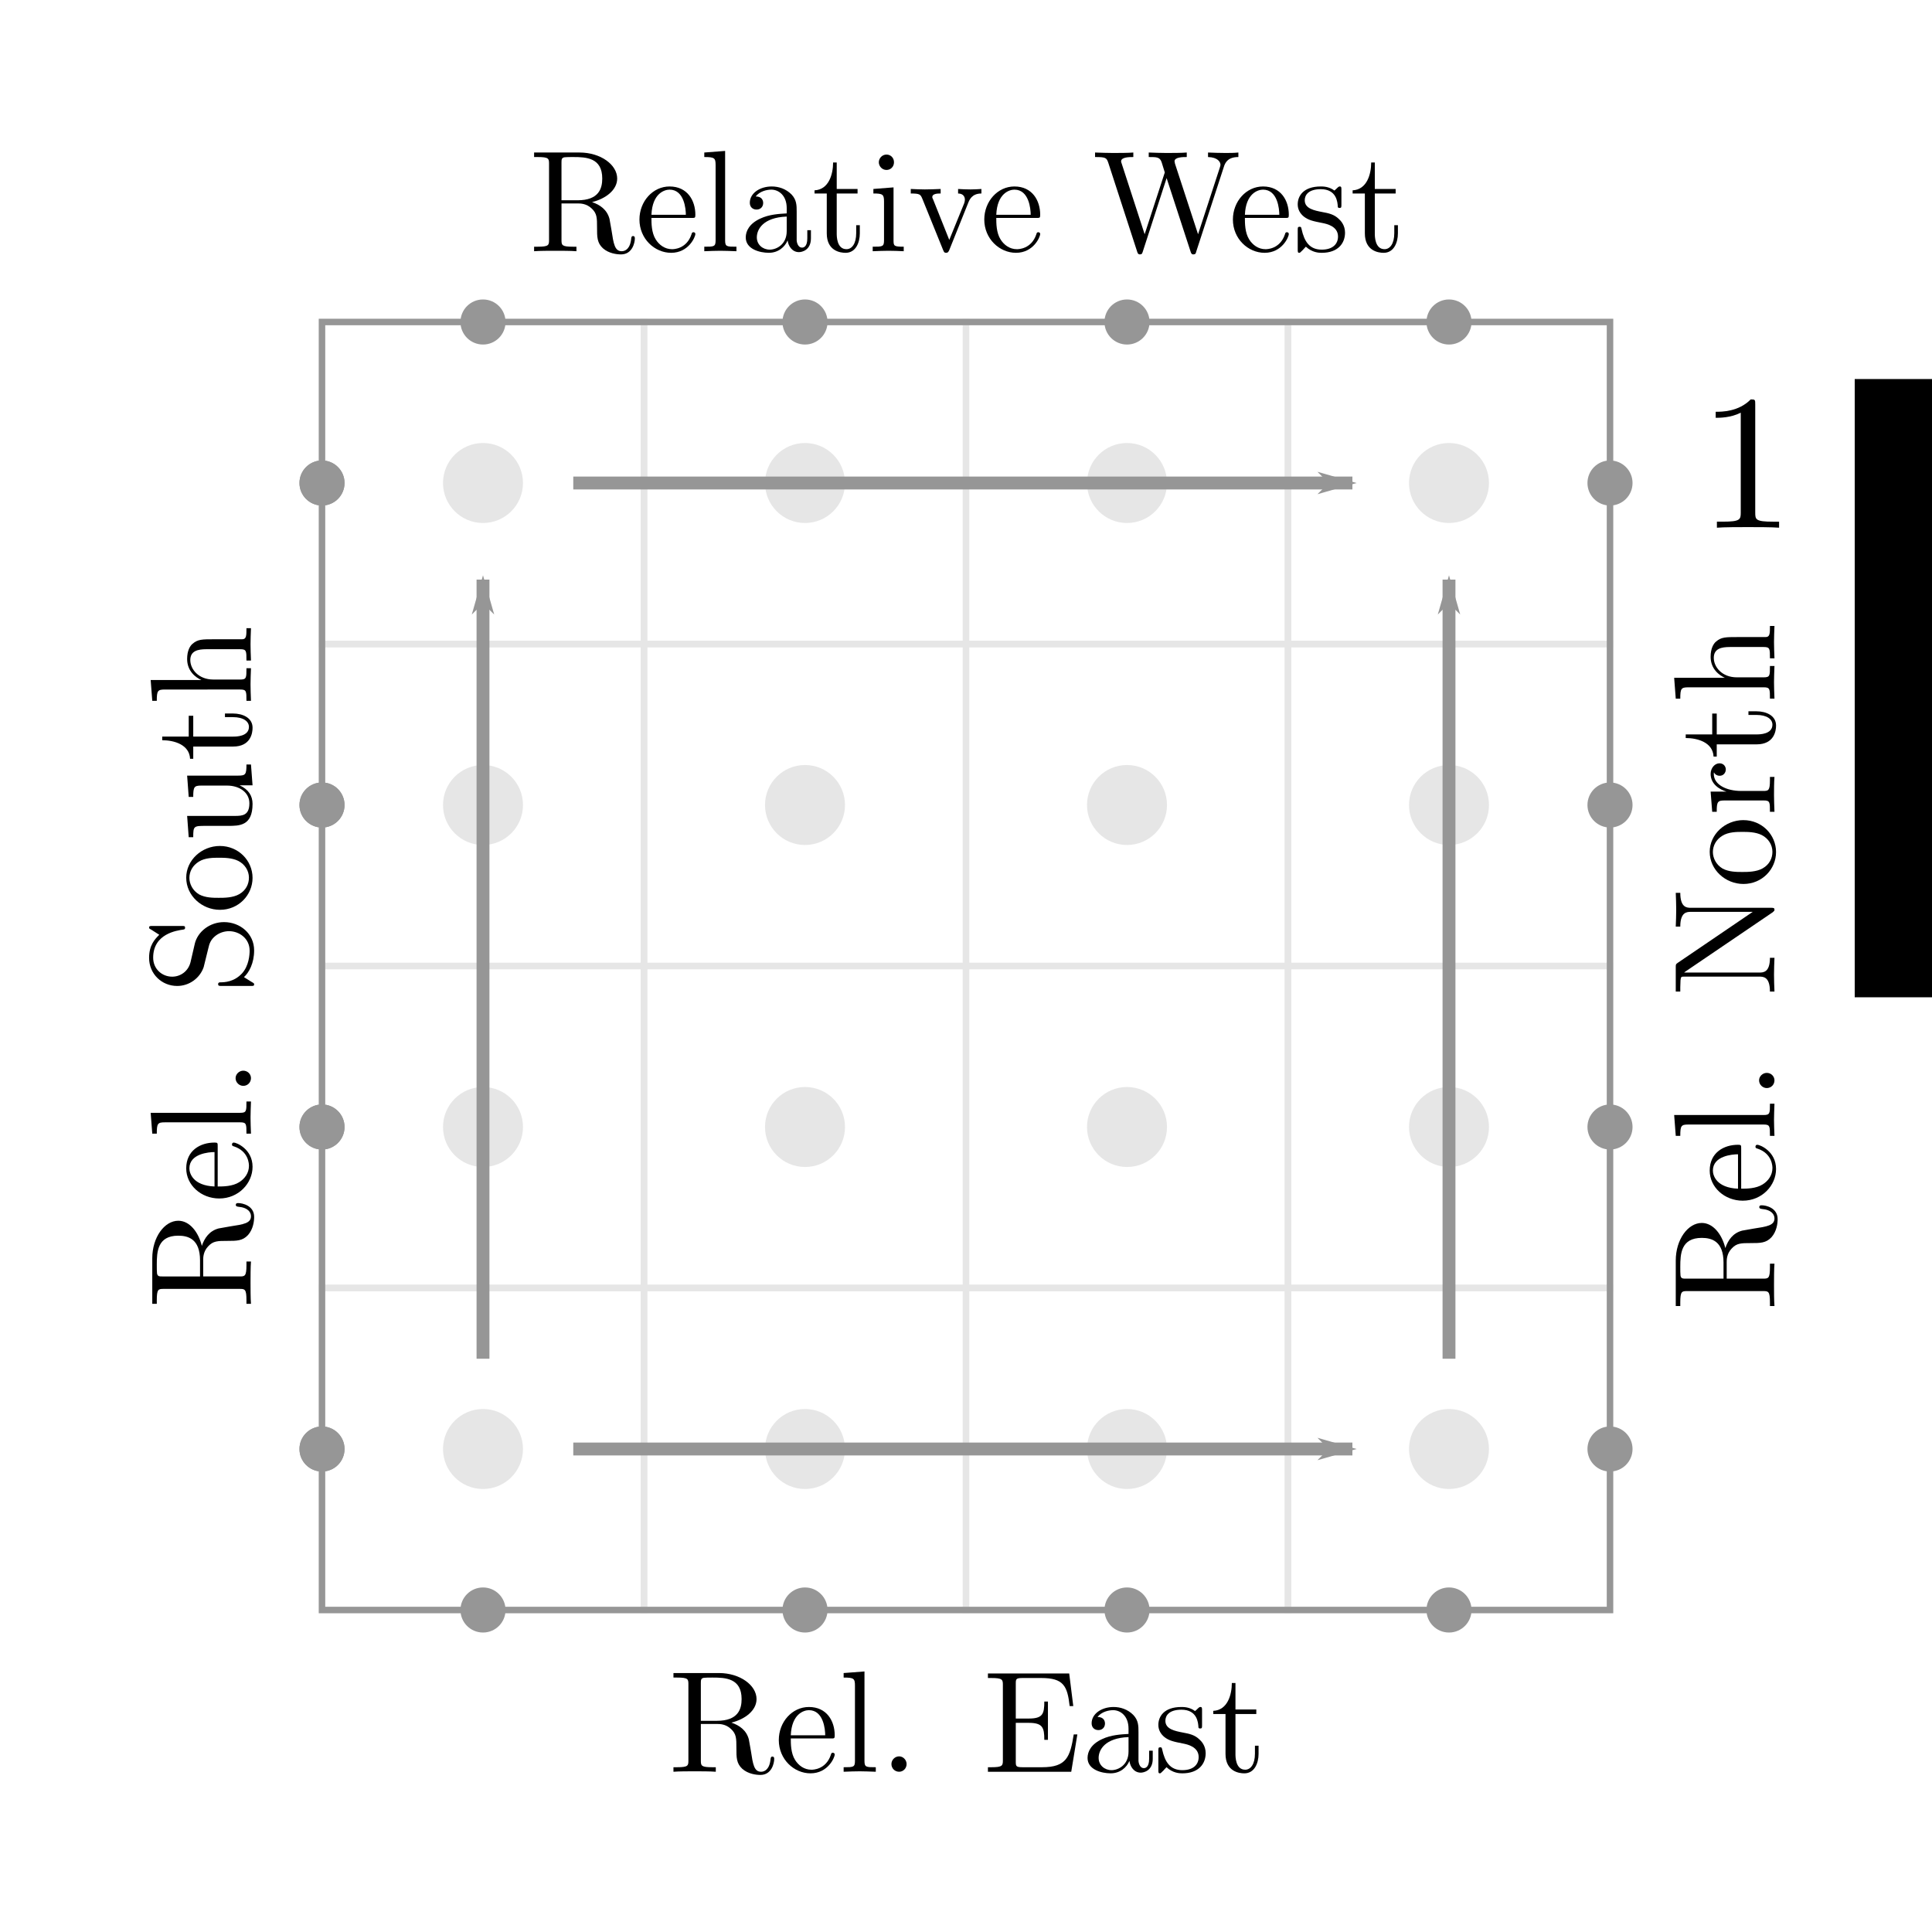 <?xml version="1.0" encoding="UTF-8" standalone="no"?>
<!-- Created with Inkscape (http://www.inkscape.org/) -->

<svg
   xmlns:ns0="http://www.iki.fi/pav/software/textext/"
   xmlns:dc="http://purl.org/dc/elements/1.1/"
   xmlns:cc="http://creativecommons.org/ns#"
   xmlns:rdf="http://www.w3.org/1999/02/22-rdf-syntax-ns#"
   xmlns:svg="http://www.w3.org/2000/svg"
   xmlns="http://www.w3.org/2000/svg"
   xmlns:xlink="http://www.w3.org/1999/xlink"
   xmlns:sodipodi="http://sodipodi.sourceforge.net/DTD/sodipodi-0.dtd"
   xmlns:inkscape="http://www.inkscape.org/namespaces/inkscape"
   sodipodi:docname="east1.svg"
   inkscape:version="0.92.2 (5c3e80d, 2017-08-06)"
   id="svg308"
   version="1.1"
   viewBox="0 0 300 300"
   height="300mm"
   width="300mm">
  <sodipodi:namedview
     inkscape:document-rotation="0"
     inkscape:window-maximized="1"
     inkscape:window-y="27"
     inkscape:window-x="0"
     inkscape:window-height="1016"
     inkscape:window-width="1920"
     showguides="false"
     showgrid="true"
     inkscape:current-layer="layer1"
     inkscape:document-units="mm"
     inkscape:cy="461.23813"
     inkscape:cx="-137.48377"
     inkscape:zoom="0.5"
     inkscape:pageshadow="2"
     inkscape:pageopacity="0.0"
     borderopacity="1.0"
     bordercolor="#666666"
     pagecolor="#ffffff"
     id="base">
    <inkscape:grid
       dotted="true"
       enabled="true"
       visible="true"
       spacingy="1"
       spacingx="1"
       units="mm"
       id="grid6352"
       type="xygrid" />
  </sodipodi:namedview>
  <defs
     id="defs302">
    <marker
       inkscape:isstock="true"
       style="overflow:visible"
       id="Arrow1Lend"
       refX="0"
       refY="0"
       orient="auto"
       inkscape:stockid="Arrow1Lend">
      <path
         transform="matrix(-0.8,0,0,-0.8,-10,0)"
         style="fill:#969696;fill-opacity:1;fill-rule:evenodd;stroke:#969696;stroke-width:1pt;stroke-opacity:1"
         d="M 0,0 5,-5 -12.5,0 5,5 Z"
         id="path4358"
         inkscape:connector-curvature="0" />
    </marker>
    <marker
       inkscape:isstock="true"
       style="overflow:visible"
       id="Arrow1Lend-3"
       refX="0"
       refY="0"
       orient="auto"
       inkscape:stockid="Arrow1Lend">
      <path
         transform="matrix(-0.8,0,0,-0.8,-10,0)"
         style="fill:#969696;fill-opacity:1;fill-rule:evenodd;stroke:#969696;stroke-width:1pt;stroke-opacity:1"
         d="M 0,0 5,-5 -12.5,0 5,5 Z"
         id="path4358-6"
         inkscape:connector-curvature="0" />
    </marker>
    <marker
       inkscape:isstock="true"
       style="overflow:visible"
       id="Arrow1Lend-5"
       refX="0"
       refY="0"
       orient="auto"
       inkscape:stockid="Arrow1Lend">
      <path
         transform="matrix(-0.8,0,0,-0.8,-10,0)"
         style="fill:#969696;fill-opacity:1;fill-rule:evenodd;stroke:#969696;stroke-width:1pt;stroke-opacity:1"
         d="M 0,0 5,-5 -12.5,0 5,5 Z"
         id="path4358-3"
         inkscape:connector-curvature="0" />
    </marker>
    <marker
       inkscape:isstock="true"
       style="overflow:visible"
       id="Arrow1Lend-5-6"
       refX="0"
       refY="0"
       orient="auto"
       inkscape:stockid="Arrow1Lend">
      <path
         transform="matrix(-0.8,0,0,-0.8,-10,0)"
         style="fill:#969696;fill-opacity:1;fill-rule:evenodd;stroke:#969696;stroke-width:1pt;stroke-opacity:1"
         d="M 0,0 5,-5 -12.5,0 5,5 Z"
         id="path4358-3-2"
         inkscape:connector-curvature="0" />
    </marker>
  </defs>
  <g
     transform="translate(0,3)"
     id="layer1"
     inkscape:groupmode="layer"
     inkscape:label="Layer 1">
    <g
       transform="matrix(3,0,0,3,-406.557,-325.354)"
       ns0:text="$1$"
       ns0:preamble=""
       id="g177">
      <defs
         id="defs170">
        <g
           id="g168">
          <symbol
             overflow="visible"
             id="textext-6f8cc4f8-0">
            <path
               inkscape:connector-curvature="0"
               style="stroke:none"
               d=""
               id="path162" />
          </symbol>
          <symbol
             overflow="visible"
             id="textext-6f8cc4f8-1">
            <path
               inkscape:connector-curvature="0"
               style="stroke:none"
               d="m 2.938,-6.375 c 0,-0.25 0,-0.266 -0.234,-0.266 C 2.078,-6 1.203,-6 0.891,-6 v 0.312 c 0.203,0 0.781,0 1.297,-0.266 v 5.172 c 0,0.359 -0.031,0.469 -0.922,0.469 h -0.312 V 0 c 0.344,-0.031 1.203,-0.031 1.609,-0.031 0.391,0 1.266,0 1.609,0.031 v -0.312 h -0.312 c -0.906,0 -0.922,-0.109 -0.922,-0.469 z m 0,0"
               id="path165" />
          </symbol>
        </g>
      </defs>
      <g
         id="textext-6f8cc4f8-2">
        <g
           style="fill:#000000;fill-opacity:1"
           id="g174">
          <use
             height="100%"
             width="100%"
             xlink:href="#textext-6f8cc4f8-1"
             x="223.432"
             y="134.765"
             id="use172" />
        </g>
      </g>
    </g>
    <g
       id="g7963">
      <g
         transform="translate(-200)"
         id="g7042-2">
        <circle
           r="3"
           cy="222"
           cx="250"
           id="path6205-7-9"
           style="fill:#ffffff;fill-opacity:1;stroke:#969696;stroke-width:1;stroke-linejoin:miter;stroke-miterlimit:4;stroke-dasharray:none;stroke-dashoffset:0;stroke-opacity:1" />
        <circle
           r="3"
           cy="172"
           cx="250"
           id="path6205-6-5-9"
           style="fill:#ffffff;fill-opacity:1;stroke:#969696;stroke-width:1;stroke-linejoin:miter;stroke-miterlimit:4;stroke-dasharray:none;stroke-dashoffset:0;stroke-opacity:1" />
        <circle
           r="3"
           cy="122"
           cx="250"
           id="path6205-6-3-9-08"
           style="fill:#ffffff;fill-opacity:1;stroke:#969696;stroke-width:1;stroke-linejoin:miter;stroke-miterlimit:4;stroke-dasharray:none;stroke-dashoffset:0;stroke-opacity:1" />
        <circle
           r="3"
           cy="72"
           cx="250"
           id="path6205-6-3-1-6-1"
           style="fill:#ffffff;fill-opacity:1;stroke:#969696;stroke-width:1;stroke-linejoin:miter;stroke-miterlimit:4;stroke-dasharray:none;stroke-dashoffset:0;stroke-opacity:1" />
        <g
           transform="translate(199.5,0.5)"
           id="g6151-9-3">
          <g
             id="g5834-7-1">
            <rect
               y="46.5"
               x="200.5"
               height="50"
               width="50"
               id="rect12698-5-3-7-5-5-53-1"
               style="fill:none;fill-opacity:1;stroke:#e6e6e6;stroke-width:1;stroke-linejoin:miter;stroke-miterlimit:4;stroke-dasharray:none;stroke-dashoffset:2;stroke-opacity:1" />
            <circle
               r="6.21"
               cy="71.5"
               cx="225.5"
               id="path12700-7-3-6-6-9-8-0"
               style="fill:#e6e6e6;fill-opacity:1;stroke:#000000;stroke-width:0.16;stroke-miterlimit:4;stroke-dasharray:none;stroke-dashoffset:0;stroke-opacity:0" />
          </g>
          <g
             transform="translate(-50)"
             id="g5834-1-8-3">
            <rect
               y="46.5"
               x="200.5"
               height="50"
               width="50"
               id="rect12698-5-3-7-5-5-0-3-4"
               style="fill:none;fill-opacity:1;stroke:#e6e6e6;stroke-width:1;stroke-linejoin:miter;stroke-miterlimit:4;stroke-dasharray:none;stroke-dashoffset:2;stroke-opacity:1" />
            <circle
               r="6.21"
               cy="71.5"
               cx="225.5"
               id="path12700-7-3-6-6-9-6-1-0"
               style="fill:#e6e6e6;fill-opacity:1;stroke:#000000;stroke-width:0.16;stroke-miterlimit:4;stroke-dasharray:none;stroke-dashoffset:0;stroke-opacity:0" />
          </g>
          <g
             transform="translate(0,50)"
             id="g5834-1-1-8-3">
            <rect
               y="46.5"
               x="200.5"
               height="50"
               width="50"
               id="rect12698-5-3-7-5-5-0-5-96-9"
               style="fill:none;fill-opacity:1;stroke:#e6e6e6;stroke-width:1;stroke-linejoin:miter;stroke-miterlimit:4;stroke-dasharray:none;stroke-dashoffset:2;stroke-opacity:1" />
            <circle
               r="6.21"
               cy="71.5"
               cx="225.5"
               id="path12700-7-3-6-6-9-6-9-4-1"
               style="fill:#e6e6e6;fill-opacity:1;stroke:#000000;stroke-width:0.16;stroke-miterlimit:4;stroke-dasharray:none;stroke-dashoffset:0;stroke-opacity:0" />
          </g>
          <g
             transform="translate(-50,50)"
             id="g5834-1-1-4-3-9">
            <rect
               y="46.5"
               x="200.5"
               height="50"
               width="50"
               id="rect12698-5-3-7-5-5-0-5-9-3-6"
               style="fill:none;fill-opacity:1;stroke:#e6e6e6;stroke-width:1;stroke-linejoin:miter;stroke-miterlimit:4;stroke-dasharray:none;stroke-dashoffset:2;stroke-opacity:1" />
            <circle
               r="6.21"
               cy="71.5"
               cx="225.5"
               id="path12700-7-3-6-6-9-6-9-0-3-9"
               style="fill:#e6e6e6;fill-opacity:1;stroke:#000000;stroke-width:0.16;stroke-miterlimit:4;stroke-dasharray:none;stroke-dashoffset:0;stroke-opacity:0" />
          </g>
          <g
             id="g5834-6-8-3"
             transform="translate(-50,100)">
            <rect
               y="46.5"
               x="200.5"
               height="50"
               width="50"
               id="rect12698-5-3-7-5-5-5-6-3"
               style="fill:none;fill-opacity:1;stroke:#e6e6e6;stroke-width:1;stroke-linejoin:miter;stroke-miterlimit:4;stroke-dasharray:none;stroke-dashoffset:2;stroke-opacity:1" />
            <circle
               r="6.21"
               cy="71.5"
               cx="225.5"
               id="path12700-7-3-6-6-9-63-0-8"
               style="fill:#e6e6e6;fill-opacity:1;stroke:#000000;stroke-width:0.16;stroke-miterlimit:4;stroke-dasharray:none;stroke-dashoffset:0;stroke-opacity:0" />
          </g>
          <g
             id="g5834-6-9-4-0"
             transform="translate(0,100)">
            <rect
               y="46.5"
               x="200.5"
               height="50"
               width="50"
               id="rect12698-5-3-7-5-5-5-4-8-5"
               style="fill:none;fill-opacity:1;stroke:#e6e6e6;stroke-width:1;stroke-linejoin:miter;stroke-miterlimit:4;stroke-dasharray:none;stroke-dashoffset:2;stroke-opacity:1" />
            <circle
               r="6.21"
               cy="71.5"
               cx="225.5"
               id="path12700-7-3-6-6-9-63-8-8-6"
               style="fill:#e6e6e6;fill-opacity:1;stroke:#000000;stroke-width:0.16;stroke-miterlimit:4;stroke-dasharray:none;stroke-dashoffset:0;stroke-opacity:0" />
          </g>
          <g
             id="g5834-6-1-8-6"
             transform="translate(-50,150)">
            <rect
               y="46.5"
               x="200.5"
               height="50"
               width="50"
               id="rect12698-5-3-7-5-5-5-2-9-4"
               style="fill:none;fill-opacity:1;stroke:#e6e6e6;stroke-width:1;stroke-linejoin:miter;stroke-miterlimit:4;stroke-dasharray:none;stroke-dashoffset:2;stroke-opacity:1" />
            <circle
               r="6.21"
               cy="71.5"
               cx="225.5"
               id="path12700-7-3-6-6-9-63-9-7-0"
               style="fill:#e6e6e6;fill-opacity:1;stroke:#000000;stroke-width:0.16;stroke-miterlimit:4;stroke-dasharray:none;stroke-dashoffset:0;stroke-opacity:0" />
          </g>
          <g
             id="g5834-6-9-3-7-0"
             transform="translate(0,150)">
            <rect
               y="46.5"
               x="200.5"
               height="50"
               width="50"
               id="rect12698-5-3-7-5-5-5-4-9-6-4"
               style="fill:none;fill-opacity:1;stroke:#e6e6e6;stroke-width:1;stroke-linejoin:miter;stroke-miterlimit:4;stroke-dasharray:none;stroke-dashoffset:2;stroke-opacity:1" />
            <circle
               r="6.21"
               cy="71.5"
               cx="225.5"
               id="path12700-7-3-6-6-9-63-8-0-4-6"
               style="fill:#e6e6e6;fill-opacity:1;stroke:#000000;stroke-width:0.16;stroke-miterlimit:4;stroke-dasharray:none;stroke-dashoffset:0;stroke-opacity:0" />
          </g>
          <g
             transform="translate(-100)"
             id="g5834-8-3-2">
            <rect
               y="46.5"
               x="200.5"
               height="50"
               width="50"
               id="rect12698-5-3-7-5-5-8-0-6"
               style="fill:none;fill-opacity:1;stroke:#e6e6e6;stroke-width:1;stroke-linejoin:miter;stroke-miterlimit:4;stroke-dasharray:none;stroke-dashoffset:2;stroke-opacity:1" />
            <circle
               r="6.21"
               cy="71.5"
               cx="225.5"
               id="path12700-7-3-6-6-9-5-3-7"
               style="fill:#e6e6e6;fill-opacity:1;stroke:#000000;stroke-width:0.16;stroke-miterlimit:4;stroke-dasharray:none;stroke-dashoffset:0;stroke-opacity:0" />
          </g>
          <g
             transform="translate(-150)"
             id="g5834-1-0-0-5">
            <rect
               y="46.5"
               x="200.5"
               height="50"
               width="50"
               id="rect12698-5-3-7-5-5-0-9-9-6"
               style="fill:none;fill-opacity:1;stroke:#e6e6e6;stroke-width:1;stroke-linejoin:miter;stroke-miterlimit:4;stroke-dasharray:none;stroke-dashoffset:2;stroke-opacity:1" />
            <circle
               r="6.21"
               cy="71.5"
               cx="225.5"
               id="path12700-7-3-6-6-9-6-6-2-9"
               style="fill:#e6e6e6;fill-opacity:1;stroke:#000000;stroke-width:0.16;stroke-miterlimit:4;stroke-dasharray:none;stroke-dashoffset:0;stroke-opacity:0" />
          </g>
          <g
             transform="translate(-100,50)"
             id="g5834-1-1-3-5-8">
            <rect
               y="46.5"
               x="200.5"
               height="50"
               width="50"
               id="rect12698-5-3-7-5-5-0-5-8-4-7"
               style="fill:none;fill-opacity:1;stroke:#e6e6e6;stroke-width:1;stroke-linejoin:miter;stroke-miterlimit:4;stroke-dasharray:none;stroke-dashoffset:2;stroke-opacity:1" />
            <circle
               r="6.21"
               cy="71.5"
               cx="225.5"
               id="path12700-7-3-6-6-9-6-9-5-0-2"
               style="fill:#e6e6e6;fill-opacity:1;stroke:#000000;stroke-width:0.16;stroke-miterlimit:4;stroke-dasharray:none;stroke-dashoffset:0;stroke-opacity:0" />
          </g>
          <g
             transform="translate(-150,50)"
             id="g5834-1-1-4-6-5-8">
            <rect
               y="46.5"
               x="200.5"
               height="50"
               width="50"
               id="rect12698-5-3-7-5-5-0-5-9-1-9-2"
               style="fill:none;fill-opacity:1;stroke:#e6e6e6;stroke-width:1;stroke-linejoin:miter;stroke-miterlimit:4;stroke-dasharray:none;stroke-dashoffset:2;stroke-opacity:1" />
            <circle
               r="6.21"
               cy="71.5"
               cx="225.5"
               id="path12700-7-3-6-6-9-6-9-0-1-4-9"
               style="fill:#e6e6e6;fill-opacity:1;stroke:#000000;stroke-width:0.16;stroke-miterlimit:4;stroke-dasharray:none;stroke-dashoffset:0;stroke-opacity:0" />
          </g>
          <g
             id="g5834-6-5-6-9"
             transform="translate(-150,100)">
            <rect
               y="46.5"
               x="200.5"
               height="50"
               width="50"
               id="rect12698-5-3-7-5-5-5-9-9-6"
               style="fill:none;fill-opacity:1;stroke:#e6e6e6;stroke-width:1;stroke-linejoin:miter;stroke-miterlimit:4;stroke-dasharray:none;stroke-dashoffset:2;stroke-opacity:1" />
            <circle
               r="6.21"
               cy="71.5"
               cx="225.5"
               id="path12700-7-3-6-6-9-63-84-2-0"
               style="fill:#e6e6e6;fill-opacity:1;stroke:#000000;stroke-width:0.16;stroke-miterlimit:4;stroke-dasharray:none;stroke-dashoffset:0;stroke-opacity:0" />
          </g>
          <g
             id="g5834-6-9-8-2-2"
             transform="translate(-100,100)">
            <rect
               y="46.5"
               x="200.5"
               height="50"
               width="50"
               id="rect12698-5-3-7-5-5-5-4-1-4-7"
               style="fill:none;fill-opacity:1;stroke:#e6e6e6;stroke-width:1;stroke-linejoin:miter;stroke-miterlimit:4;stroke-dasharray:none;stroke-dashoffset:2;stroke-opacity:1" />
            <circle
               r="6.21"
               cy="71.5"
               cx="225.5"
               id="path12700-7-3-6-6-9-63-8-03-7-6"
               style="fill:#e6e6e6;fill-opacity:1;stroke:#000000;stroke-width:0.16;stroke-miterlimit:4;stroke-dasharray:none;stroke-dashoffset:0;stroke-opacity:0" />
          </g>
          <g
             id="g5834-6-1-0-7-1"
             transform="translate(-150,150)">
            <rect
               y="46.5"
               x="200.5"
               height="50"
               width="50"
               id="rect12698-5-3-7-5-5-5-2-4-5-3"
               style="fill:none;fill-opacity:1;stroke:#e6e6e6;stroke-width:1;stroke-linejoin:miter;stroke-miterlimit:4;stroke-dasharray:none;stroke-dashoffset:2;stroke-opacity:1" />
            <circle
               r="6.21"
               cy="71.5"
               cx="225.5"
               id="path12700-7-3-6-6-9-63-9-4-4-2"
               style="fill:#e6e6e6;fill-opacity:1;stroke:#000000;stroke-width:0.16;stroke-miterlimit:4;stroke-dasharray:none;stroke-dashoffset:0;stroke-opacity:0" />
          </g>
          <g
             id="g5834-6-9-3-4-8-1"
             transform="translate(-100,150)">
            <rect
               y="46.5"
               x="200.5"
               height="50"
               width="50"
               id="rect12698-5-3-7-5-5-5-4-9-4-1-5"
               style="fill:none;fill-opacity:1;stroke:#e6e6e6;stroke-width:1;stroke-linejoin:miter;stroke-miterlimit:4;stroke-dasharray:none;stroke-dashoffset:2;stroke-opacity:1" />
            <circle
               r="6.21"
               cy="71.5"
               cx="225.5"
               id="path12700-7-3-6-6-9-63-8-0-7-2-9"
               style="fill:#e6e6e6;fill-opacity:1;stroke:#000000;stroke-width:0.16;stroke-miterlimit:4;stroke-dasharray:none;stroke-dashoffset:0;stroke-opacity:0" />
          </g>
        </g>
        <rect
           style="fill:none;stroke:#969696;stroke-width:1;stroke-miterlimit:4;stroke-dasharray:none;stroke-opacity:1"
           y="47"
           x="250"
           height="200"
           width="200"
           id="rect828-8-9" />
        <circle
           r="3"
           cy="222"
           cx="250"
           id="path6205-9-1"
           style="fill:#969696;fill-opacity:1;stroke:#969696;stroke-width:1;stroke-linejoin:miter;stroke-miterlimit:4;stroke-dasharray:none;stroke-dashoffset:0;stroke-opacity:1" />
        <circle
           r="3"
           cy="172"
           cx="250"
           id="path6205-6-36-4"
           style="fill:#969696;fill-opacity:1;stroke:#969696;stroke-width:1;stroke-linejoin:miter;stroke-miterlimit:4;stroke-dasharray:none;stroke-dashoffset:0;stroke-opacity:1" />
        <circle
           r="3"
           cy="122"
           cx="250"
           id="path6205-6-3-8-9"
           style="fill:#969696;fill-opacity:1;stroke:#969696;stroke-width:1;stroke-linejoin:miter;stroke-miterlimit:4;stroke-dasharray:none;stroke-dashoffset:0;stroke-opacity:1" />
        <circle
           r="3"
           cy="72"
           cx="250"
           id="path6205-6-3-1-0-1"
           style="fill:#969696;fill-opacity:1;stroke:#969696;stroke-width:1;stroke-linejoin:miter;stroke-miterlimit:4;stroke-dasharray:none;stroke-dashoffset:0;stroke-opacity:1" />
        <circle
           r="3"
           cy="222"
           cx="450"
           id="path6205-7-2-0"
           style="fill:#969696;fill-opacity:1;stroke:#969696;stroke-width:1;stroke-linejoin:miter;stroke-miterlimit:4;stroke-dasharray:none;stroke-dashoffset:0;stroke-opacity:1" />
        <circle
           r="3"
           cy="172"
           cx="450"
           id="path6205-6-5-1-7"
           style="fill:#969696;fill-opacity:1;stroke:#969696;stroke-width:1;stroke-linejoin:miter;stroke-miterlimit:4;stroke-dasharray:none;stroke-dashoffset:0;stroke-opacity:1" />
        <circle
           r="3"
           cy="122"
           cx="450"
           id="path6205-6-3-9-0-5"
           style="fill:#969696;fill-opacity:1;stroke:#969696;stroke-width:1;stroke-linejoin:miter;stroke-miterlimit:4;stroke-dasharray:none;stroke-dashoffset:0;stroke-opacity:1" />
        <circle
           r="3"
           cy="72"
           cx="450"
           id="path6205-6-3-1-6-5-8"
           style="fill:#969696;fill-opacity:1;stroke:#969696;stroke-width:1;stroke-linejoin:miter;stroke-miterlimit:4;stroke-dasharray:none;stroke-dashoffset:0;stroke-opacity:1" />
        <circle
           r="3"
           cy="247"
           cx="275"
           id="path6205-2-11-7"
           style="fill:#969696;fill-opacity:1;stroke:#969696;stroke-width:1;stroke-linejoin:miter;stroke-miterlimit:4;stroke-dasharray:none;stroke-dashoffset:0;stroke-opacity:1" />
        <circle
           r="3"
           cy="247"
           cx="325"
           id="path6205-2-1-0-0"
           style="fill:#969696;fill-opacity:1;stroke:#969696;stroke-width:1;stroke-linejoin:miter;stroke-miterlimit:4;stroke-dasharray:none;stroke-dashoffset:0;stroke-opacity:1" />
        <circle
           r="3"
           cy="247"
           cx="375"
           id="path6205-2-1-7-85-4"
           style="fill:#969696;fill-opacity:1;stroke:#969696;stroke-width:1;stroke-linejoin:miter;stroke-miterlimit:4;stroke-dasharray:none;stroke-dashoffset:0;stroke-opacity:1" />
        <circle
           r="3"
           cy="247"
           cx="425"
           id="path6205-2-1-7-8-0-8"
           style="fill:#969696;fill-opacity:1;stroke:#969696;stroke-width:1;stroke-linejoin:miter;stroke-miterlimit:4;stroke-dasharray:none;stroke-dashoffset:0;stroke-opacity:1" />
        <circle
           r="3"
           cy="47"
           cx="275"
           id="path6205-2-5-6-0"
           style="fill:#969696;fill-opacity:1;stroke:#969696;stroke-width:1;stroke-linejoin:miter;stroke-miterlimit:4;stroke-dasharray:none;stroke-dashoffset:0;stroke-opacity:1" />
        <circle
           r="3"
           cy="47"
           cx="325"
           id="path6205-2-1-74-4-4"
           style="fill:#969696;fill-opacity:1;stroke:#969696;stroke-width:1;stroke-linejoin:miter;stroke-miterlimit:4;stroke-dasharray:none;stroke-dashoffset:0;stroke-opacity:1" />
        <circle
           r="3"
           cy="47"
           cx="375"
           id="path6205-2-1-7-1-6-2"
           style="fill:#969696;fill-opacity:1;stroke:#969696;stroke-width:1;stroke-linejoin:miter;stroke-miterlimit:4;stroke-dasharray:none;stroke-dashoffset:0;stroke-opacity:1" />
        <circle
           r="3"
           cy="47"
           cx="425"
           id="path6205-2-1-7-8-8-2-9"
           style="fill:#969696;fill-opacity:1;stroke:#969696;stroke-width:1;stroke-linejoin:miter;stroke-miterlimit:4;stroke-dasharray:none;stroke-dashoffset:0;stroke-opacity:1" />
      </g>
      <path
         style="fill:#969696;fill-opacity:1;stroke:#969696;stroke-width:2;stroke-linecap:butt;stroke-linejoin:miter;stroke-miterlimit:4;stroke-dasharray:none;stroke-opacity:1;marker-end:url(#Arrow1Lend)"
         d="M 75,207.982 V 87"
         id="path91"
         inkscape:connector-curvature="0" />
      <path
         style="fill:#969696;fill-opacity:1;stroke:#969696;stroke-width:2;stroke-linecap:butt;stroke-linejoin:miter;stroke-miterlimit:4;stroke-dasharray:none;stroke-opacity:1;marker-end:url(#Arrow1Lend-3)"
         d="M 225,207.982 V 87"
         id="path91-7"
         inkscape:connector-curvature="0" />
      <path
         style="fill:#969696;fill-opacity:1;stroke:#969696;stroke-width:2;stroke-linecap:butt;stroke-linejoin:miter;stroke-miterlimit:4;stroke-dasharray:none;stroke-opacity:1;marker-end:url(#Arrow1Lend-5)"
         d="M 89.018,72 H 210"
         id="path91-5"
         inkscape:connector-curvature="0" />
      <path
         style="fill:#969696;fill-opacity:1;stroke:#969696;stroke-width:2;stroke-linecap:butt;stroke-linejoin:miter;stroke-miterlimit:4;stroke-dasharray:none;stroke-opacity:1;marker-end:url(#Arrow1Lend-5-6)"
         d="M 89.018,222 H 210"
         id="path91-5-9"
         inkscape:connector-curvature="0" />
    </g>
    <flowRoot
       style="fill:black;fill-opacity:1;stroke:none;font-family:sans-serif;font-style:normal;font-weight:normal;font-size:40px;line-height:1.25;letter-spacing:0px;word-spacing:0px"
       id="flowRoot124"
       xml:space="preserve"><flowRegion
         id="flowRegion126"><rect
           y="55.858"
           x="288"
           height="96"
           width="342"
           id="rect128" /></flowRegion><flowPara
         id="flowPara130" /></flowRoot>    <g
       id="g301"
       ns0:preamble=""
       ns0:text="Relative West"
       transform="matrix(2.25,0,0,2.25,-420.561,-267.211)">
      <defs
         id="defs266">
        <g
           id="g264">
          <symbol
             id="textext-2fe03bd6-0"
             overflow="visible"
             style="overflow:visible">
            <path
               id="path234"
               d=""
               style="stroke:none"
               inkscape:connector-curvature="0" />
          </symbol>
          <symbol
             id="textext-2fe03bd6-1"
             overflow="visible"
             style="overflow:visible">
            <path
               id="path237"
               d="M 2.234,-3.516 V -6.094 c 0,-0.234 0,-0.359 0.219,-0.391 C 2.547,-6.5 2.844,-6.5 3.047,-6.5 c 0.891,0 2,0.047 2,1.484 0,0.688 -0.234,1.5 -1.703,1.5 z m 2.109,0.125 C 5.297,-3.625 6.078,-4.234 6.078,-5.016 6.078,-5.969 4.938,-6.812 3.484,-6.812 H 0.344 V -6.5 h 0.25 c 0.766,0 0.781,0.109 0.781,0.469 v 5.25 c 0,0.359 -0.016,0.469 -0.781,0.469 h -0.25 V 0 c 0.359,-0.031 1.078,-0.031 1.453,-0.031 0.391,0 1.109,0 1.469,0.031 v -0.312 h -0.25 c -0.766,0 -0.781,-0.109 -0.781,-0.469 V -3.297 H 3.375 c 0.156,0 0.578,0 0.938,0.344 0.375,0.344 0.375,0.656 0.375,1.328 0,0.641 0,1.047 0.406,1.422 0.406,0.359 0.953,0.422 1.25,0.422 0.781,0 0.953,-0.812 0.953,-1.094 0,-0.062 0,-0.172 -0.125,-0.172 -0.109,0 -0.109,0.094 -0.125,0.156 C 6.984,-0.172 6.641,0 6.391,0 5.906,0 5.828,-0.516 5.688,-1.438 L 5.547,-2.234 C 5.375,-2.875 4.891,-3.203 4.344,-3.391 Z m 0,0"
               style="stroke:none"
               inkscape:connector-curvature="0" />
          </symbol>
          <symbol
             id="textext-2fe03bd6-2"
             overflow="visible"
             style="overflow:visible">
            <path
               id="path240"
               d="M 1.109,-2.516 C 1.172,-4 2.016,-4.25 2.359,-4.25 c 1.016,0 1.125,1.344 1.125,1.734 z m 0,0.219 h 2.781 c 0.219,0 0.25,0 0.25,-0.219 0,-0.984 -0.547,-1.953 -1.781,-1.953 -1.156,0 -2.078,1.031 -2.078,2.281 0,1.328 1.047,2.297 2.188,2.297 C 3.688,0.109 4.141,-1 4.141,-1.188 4.141,-1.281 4.062,-1.312 4,-1.312 c -0.078,0 -0.109,0.062 -0.125,0.141 -0.344,1.031 -1.25,1.031 -1.344,1.031 -0.5,0 -0.891,-0.297 -1.125,-0.672 -0.297,-0.469 -0.297,-1.125 -0.297,-1.484 z m 0,0"
               style="stroke:none"
               inkscape:connector-curvature="0" />
          </symbol>
          <symbol
             id="textext-2fe03bd6-3"
             overflow="visible"
             style="overflow:visible">
            <path
               id="path243"
               d="M 1.766,-6.922 0.328,-6.812 V -6.5 c 0.703,0 0.781,0.062 0.781,0.562 V -0.75 c 0,0.438 -0.109,0.438 -0.781,0.438 V 0 C 0.656,-0.016 1.188,-0.031 1.438,-0.031 c 0.25,0 0.734,0.016 1.109,0.031 v -0.312 c -0.672,0 -0.781,0 -0.781,-0.438 z m 0,0"
               style="stroke:none"
               inkscape:connector-curvature="0" />
          </symbol>
          <symbol
             id="textext-2fe03bd6-4"
             overflow="visible"
             style="overflow:visible">
            <path
               id="path246"
               d="m 3.312,-0.75 c 0.047,0.391 0.312,0.812 0.781,0.812 0.219,0 0.828,-0.141 0.828,-0.953 v -0.562 h -0.25 v 0.562 c 0,0.578 -0.25,0.641 -0.359,0.641 -0.328,0 -0.375,-0.453 -0.375,-0.5 v -1.984 c 0,-0.422 0,-0.812 -0.359,-1.188 C 3.188,-4.312 2.688,-4.469 2.219,-4.469 c -0.828,0 -1.516,0.469 -1.516,1.125 0,0.297 0.203,0.469 0.469,0.469 0.281,0 0.453,-0.203 0.453,-0.453 0,-0.125 -0.047,-0.453 -0.516,-0.453 C 1.391,-4.141 1.875,-4.25 2.188,-4.25 c 0.5,0 1.062,0.391 1.062,1.281 v 0.359 c -0.516,0.031 -1.203,0.062 -1.828,0.359 -0.75,0.344 -1,0.859 -1,1.297 0,0.812 0.969,1.062 1.594,1.062 0.656,0 1.109,-0.406 1.297,-0.859 z M 3.25,-2.391 v 1 c 0,0.938 -0.719,1.281 -1.172,1.281 -0.484,0 -0.891,-0.344 -0.891,-0.844 0,-0.547 0.422,-1.375 2.062,-1.438 z m 0,0"
               style="stroke:none"
               inkscape:connector-curvature="0" />
          </symbol>
          <symbol
             id="textext-2fe03bd6-5"
             overflow="visible"
             style="overflow:visible">
            <path
               id="path249"
               d="m 1.719,-3.984 h 1.438 v -0.312 H 1.719 V -6.125 h -0.25 c 0,0.812 -0.297,1.875 -1.281,1.922 v 0.219 h 0.844 v 2.75 c 0,1.219 0.938,1.344 1.297,1.344 0.703,0 0.984,-0.703 0.984,-1.344 v -0.562 h -0.25 V -1.25 c 0,0.734 -0.297,1.109 -0.672,1.109 -0.672,0 -0.672,-0.906 -0.672,-1.078 z m 0,0"
               style="stroke:none"
               inkscape:connector-curvature="0" />
          </symbol>
          <symbol
             id="textext-2fe03bd6-6"
             overflow="visible"
             style="overflow:visible">
            <path
               id="path252"
               d="M 1.766,-4.406 0.375,-4.297 v 0.312 c 0.641,0 0.734,0.062 0.734,0.547 V -0.75 c 0,0.438 -0.109,0.438 -0.781,0.438 V 0 C 0.641,-0.016 1.188,-0.031 1.422,-0.031 1.781,-0.031 2.125,-0.016 2.469,0 v -0.312 c -0.672,0 -0.703,-0.047 -0.703,-0.438 z m 0.031,-1.734 c 0,-0.312 -0.234,-0.531 -0.516,-0.531 -0.312,0 -0.531,0.266 -0.531,0.531 0,0.266 0.219,0.531 0.531,0.531 0.281,0 0.516,-0.219 0.516,-0.531 z m 0,0"
               style="stroke:none"
               inkscape:connector-curvature="0" />
          </symbol>
          <symbol
             id="textext-2fe03bd6-7"
             overflow="visible"
             style="overflow:visible">
            <path
               id="path255"
               d="M 4.141,-3.312 C 4.234,-3.547 4.406,-3.984 5.062,-3.984 v -0.312 c -0.234,0.016 -0.516,0.031 -0.75,0.031 -0.234,0 -0.688,-0.016 -0.859,-0.031 v 0.312 c 0.359,0 0.469,0.234 0.469,0.422 0,0.094 -0.016,0.141 -0.047,0.25 L 2.844,-0.781 1.734,-3.562 c -0.062,-0.125 -0.062,-0.141 -0.062,-0.172 0,-0.25 0.391,-0.25 0.578,-0.25 v -0.312 c -0.312,0.016 -0.859,0.031 -1.094,0.031 -0.266,0 -0.672,-0.016 -0.969,-0.031 v 0.312 c 0.625,0 0.672,0.062 0.797,0.359 l 1.438,3.547 C 2.484,0.062 2.5,0.109 2.625,0.109 c 0.141,0 0.172,-0.094 0.219,-0.188 z m 0,0"
               style="stroke:none"
               inkscape:connector-curvature="0" />
          </symbol>
          <symbol
             id="textext-2fe03bd6-8"
             overflow="visible"
             style="overflow:visible">
            <path
               id="path258"
               d="M 9.062,-5.828 C 9.234,-6.406 9.672,-6.5 10.062,-6.5 v -0.312 c -0.297,0.031 -0.609,0.031 -0.906,0.031 -0.297,0 -0.938,-0.016 -1.188,-0.031 V -6.5 c 0.672,0.016 0.859,0.344 0.859,0.531 0,0.062 -0.031,0.141 -0.047,0.203 l -1.5,4.594 -1.594,-4.875 C 5.688,-6.094 5.656,-6.156 5.656,-6.203 5.656,-6.5 6.234,-6.5 6.5,-6.5 v -0.312 c -0.359,0.031 -1.031,0.031 -1.422,0.031 -0.375,0 -0.797,-0.016 -1.203,-0.031 V -6.5 c 0.562,0 0.766,0 0.891,0.359 L 4.984,-5.438 3.594,-1.172 2,-6.078 C 1.984,-6.094 1.969,-6.172 1.969,-6.203 1.969,-6.5 2.547,-6.5 2.812,-6.5 v -0.312 c -0.359,0.031 -1.031,0.031 -1.422,0.031 -0.375,0 -0.797,-0.016 -1.219,-0.031 V -6.5 c 0.75,0 0.797,0.047 0.922,0.422 L 3.078,0.031 c 0.031,0.094 0.062,0.188 0.188,0.188 0.141,0 0.156,-0.062 0.203,-0.203 l 1.641,-5.062 1.656,5.078 c 0.031,0.094 0.062,0.188 0.188,0.188 0.141,0 0.172,-0.062 0.203,-0.203 z m 0,0"
               style="stroke:none"
               inkscape:connector-curvature="0" />
          </symbol>
          <symbol
             id="textext-2fe03bd6-9"
             overflow="visible"
             style="overflow:visible">
            <path
               id="path261"
               d="m 2.078,-1.938 c 0.219,0.047 1.031,0.203 1.031,0.922 0,0.5 -0.344,0.906 -1.125,0.906 -0.844,0 -1.203,-0.562 -1.391,-1.422 C 0.562,-1.656 0.562,-1.688 0.453,-1.688 c -0.125,0 -0.125,0.062 -0.125,0.234 V -0.125 c 0,0.172 0,0.234 0.109,0.234 0.047,0 0.062,-0.016 0.25,-0.203 0.016,-0.016 0.016,-0.031 0.203,-0.219 0.438,0.406 0.891,0.422 1.094,0.422 1.141,0 1.609,-0.672 1.609,-1.391 0,-0.516 -0.297,-0.828 -0.422,-0.938 C 2.844,-2.547 2.453,-2.625 2.031,-2.703 1.469,-2.812 0.812,-2.938 0.812,-3.516 c 0,-0.359 0.25,-0.766 1.109,-0.766 1.094,0 1.156,0.906 1.172,1.203 0,0.094 0.094,0.094 0.109,0.094 0.141,0 0.141,-0.047 0.141,-0.234 v -1.016 c 0,-0.156 0,-0.234 -0.109,-0.234 -0.047,0 -0.078,0 -0.203,0.125 -0.031,0.031 -0.125,0.125 -0.172,0.156 -0.375,-0.281 -0.781,-0.281 -0.938,-0.281 -1.219,0 -1.594,0.672 -1.594,1.234 0,0.344 0.156,0.625 0.422,0.844 0.328,0.25 0.609,0.312 1.328,0.453 z m 0,0"
               style="stroke:none"
               inkscape:connector-curvature="0" />
          </symbol>
        </g>
      </defs>
      <g
         id="textext-2fe03bd6-10">
        <g
           id="g282"
           style="fill:#000000;fill-opacity:1">
          <use
             id="use268"
             y="134.765"
             x="223.432"
             xlink:href="#textext-2fe03bd6-1"
             width="100%"
             height="100%" />
          <use
             id="use270"
             y="134.765"
             x="230.765"
             xlink:href="#textext-2fe03bd6-2"
             width="100%"
             height="100%" />
          <use
             id="use272"
             y="134.765"
             x="235.193"
             xlink:href="#textext-2fe03bd6-3"
             width="100%"
             height="100%" />
          <use
             id="use274"
             y="134.765"
             x="237.96"
             xlink:href="#textext-2fe03bd6-4"
             width="100%"
             height="100%" />
          <use
             id="use276"
             y="134.765"
             x="242.942"
             xlink:href="#textext-2fe03bd6-5"
             width="100%"
             height="100%" />
          <use
             id="use278"
             y="134.765"
             x="246.816"
             xlink:href="#textext-2fe03bd6-6"
             width="100%"
             height="100%" />
          <use
             id="use280"
             y="134.765"
             x="249.584"
             xlink:href="#textext-2fe03bd6-7"
             width="100%"
             height="100%" />
        </g>
        <g
           id="g286"
           style="fill:#000000;fill-opacity:1">
          <use
             id="use284"
             y="134.765"
             x="254.563"
             xlink:href="#textext-2fe03bd6-2"
             width="100%"
             height="100%" />
        </g>
        <g
           id="g290"
           style="fill:#000000;fill-opacity:1">
          <use
             id="use288"
             y="134.765"
             x="262.318"
             xlink:href="#textext-2fe03bd6-8"
             width="100%"
             height="100%" />
        </g>
        <g
           id="g298"
           style="fill:#000000;fill-opacity:1">
          <use
             id="use292"
             y="134.765"
             x="271.721"
             xlink:href="#textext-2fe03bd6-2"
             width="100%"
             height="100%" />
          <use
             id="use294"
             y="134.765"
             x="276.148"
             xlink:href="#textext-2fe03bd6-9"
             width="100%"
             height="100%" />
          <use
             id="use296"
             y="134.765"
             x="280.077"
             xlink:href="#textext-2fe03bd6-5"
             width="100%"
             height="100%" />
        </g>
      </g>
    </g>
    <g
       id="g555"
       transform="matrix(0,-2.25,2.25,0,-27.683,703.296)"
       ns0:preamble=""
       ns0:text="Rel. North">
      <defs
         id="defs530">
        <g
           id="g528">
          <symbol
             id="textext-ec857f9b-0"
             overflow="visible"
             style="overflow:visible">
            <path
               id="path498"
               d=""
               style="stroke:none"
               inkscape:connector-curvature="0" />
          </symbol>
          <symbol
             id="textext-ec857f9b-1"
             overflow="visible"
             style="overflow:visible">
            <path
               id="path501"
               d="M 2.234,-3.516 V -6.094 c 0,-0.234 0,-0.359 0.219,-0.391 C 2.547,-6.5 2.844,-6.5 3.047,-6.5 c 0.891,0 2,0.047 2,1.484 0,0.688 -0.234,1.5 -1.703,1.5 z m 2.109,0.125 C 5.297,-3.625 6.078,-4.234 6.078,-5.016 6.078,-5.969 4.938,-6.812 3.484,-6.812 H 0.344 V -6.5 h 0.25 c 0.766,0 0.781,0.109 0.781,0.469 v 5.25 c 0,0.359 -0.016,0.469 -0.781,0.469 h -0.25 V 0 c 0.359,-0.031 1.078,-0.031 1.453,-0.031 0.391,0 1.109,0 1.469,0.031 v -0.312 h -0.25 c -0.766,0 -0.781,-0.109 -0.781,-0.469 V -3.297 H 3.375 c 0.156,0 0.578,0 0.938,0.344 0.375,0.344 0.375,0.656 0.375,1.328 0,0.641 0,1.047 0.406,1.422 0.406,0.359 0.953,0.422 1.25,0.422 0.781,0 0.953,-0.812 0.953,-1.094 0,-0.062 0,-0.172 -0.125,-0.172 -0.109,0 -0.109,0.094 -0.125,0.156 C 6.984,-0.172 6.641,0 6.391,0 5.906,0 5.828,-0.516 5.688,-1.438 L 5.547,-2.234 C 5.375,-2.875 4.891,-3.203 4.344,-3.391 Z m 0,0"
               style="stroke:none"
               inkscape:connector-curvature="0" />
          </symbol>
          <symbol
             id="textext-ec857f9b-2"
             overflow="visible"
             style="overflow:visible">
            <path
               id="path504"
               d="M 1.109,-2.516 C 1.172,-4 2.016,-4.25 2.359,-4.25 c 1.016,0 1.125,1.344 1.125,1.734 z m 0,0.219 h 2.781 c 0.219,0 0.25,0 0.25,-0.219 0,-0.984 -0.547,-1.953 -1.781,-1.953 -1.156,0 -2.078,1.031 -2.078,2.281 0,1.328 1.047,2.297 2.188,2.297 C 3.688,0.109 4.141,-1 4.141,-1.188 4.141,-1.281 4.062,-1.312 4,-1.312 c -0.078,0 -0.109,0.062 -0.125,0.141 -0.344,1.031 -1.25,1.031 -1.344,1.031 -0.5,0 -0.891,-0.297 -1.125,-0.672 -0.297,-0.469 -0.297,-1.125 -0.297,-1.484 z m 0,0"
               style="stroke:none"
               inkscape:connector-curvature="0" />
          </symbol>
          <symbol
             id="textext-ec857f9b-3"
             overflow="visible"
             style="overflow:visible">
            <path
               id="path507"
               d="M 1.766,-6.922 0.328,-6.812 V -6.5 c 0.703,0 0.781,0.062 0.781,0.562 V -0.75 c 0,0.438 -0.109,0.438 -0.781,0.438 V 0 C 0.656,-0.016 1.188,-0.031 1.438,-0.031 c 0.25,0 0.734,0.016 1.109,0.031 v -0.312 c -0.672,0 -0.781,0 -0.781,-0.438 z m 0,0"
               style="stroke:none"
               inkscape:connector-curvature="0" />
          </symbol>
          <symbol
             id="textext-ec857f9b-4"
             overflow="visible"
             style="overflow:visible">
            <path
               id="path510"
               d="m 1.906,-0.531 c 0,-0.281 -0.234,-0.531 -0.516,-0.531 -0.297,0 -0.531,0.25 -0.531,0.531 C 0.859,-0.234 1.094,0 1.391,0 1.672,0 1.906,-0.234 1.906,-0.531 Z m 0,0"
               style="stroke:none"
               inkscape:connector-curvature="0" />
          </symbol>
          <symbol
             id="textext-ec857f9b-5"
             overflow="visible"
             style="overflow:visible">
            <path
               id="path513"
               d="M 2.312,-6.672 C 2.219,-6.797 2.219,-6.812 2.031,-6.812 H 0.328 V -6.5 H 0.625 c 0.141,0 0.344,0.016 0.484,0.016 0.234,0.031 0.25,0.047 0.25,0.234 v 5.203 c 0,0.266 0,0.734 -1.031,0.734 V 0 C 0.672,-0.016 1.172,-0.031 1.5,-0.031 c 0.328,0 0.812,0.016 1.156,0.031 v -0.312 c -1.016,0 -1.016,-0.469 -1.016,-0.734 v -5.188 c 0.047,0.047 0.047,0.062 0.094,0.125 L 5.797,-0.125 C 5.891,-0.016 5.906,0 5.969,0 6.109,0 6.109,-0.062 6.109,-0.266 v -5.5 c 0,-0.266 0,-0.734 1.031,-0.734 v -0.312 c -0.359,0.016 -0.844,0.031 -1.172,0.031 -0.328,0 -0.812,-0.016 -1.156,-0.031 V -6.5 c 1.016,0 1.016,0.469 1.016,0.734 V -1.5 Z m 0,0"
               style="stroke:none"
               inkscape:connector-curvature="0" />
          </symbol>
          <symbol
             id="textext-ec857f9b-6"
             overflow="visible"
             style="overflow:visible">
            <path
               id="path516"
               d="M 4.688,-2.141 C 4.688,-3.406 3.703,-4.469 2.5,-4.469 c -1.25,0 -2.219,1.094 -2.219,2.328 0,1.297 1.031,2.25 2.203,2.25 1.203,0 2.203,-0.984 2.203,-2.25 z m -2.188,2 c -0.438,0 -0.875,-0.203 -1.141,-0.672 -0.25,-0.438 -0.25,-1.047 -0.25,-1.406 0,-0.391 0,-0.922 0.234,-1.359 C 1.609,-4.031 2.078,-4.25 2.484,-4.25 c 0.438,0 0.859,0.219 1.125,0.656 0.266,0.422 0.266,1 0.266,1.375 0,0.359 0,0.906 -0.219,1.344 C 3.422,-0.422 2.984,-0.141 2.5,-0.141 Z m 0,0"
               style="stroke:none"
               inkscape:connector-curvature="0" />
          </symbol>
          <symbol
             id="textext-ec857f9b-7"
             overflow="visible"
             style="overflow:visible">
            <path
               id="path519"
               d="M 1.672,-3.312 V -4.406 L 0.281,-4.297 v 0.312 c 0.703,0 0.781,0.062 0.781,0.562 V -0.75 c 0,0.438 -0.109,0.438 -0.781,0.438 V 0 c 0.391,-0.016 0.859,-0.031 1.141,-0.031 0.391,0 0.859,0 1.266,0.031 V -0.312 H 2.469 c -0.734,0 -0.75,-0.109 -0.75,-0.469 V -2.312 c 0,-0.984 0.422,-1.875 1.172,-1.875 0.062,0 0.094,0 0.109,0.016 -0.031,0 -0.234,0.125 -0.234,0.391 0,0.266 0.219,0.422 0.438,0.422 0.172,0 0.422,-0.125 0.422,-0.438 0,-0.312 -0.312,-0.609 -0.734,-0.609 -0.734,0 -1.094,0.672 -1.219,1.094 z m 0,0"
               style="stroke:none"
               inkscape:connector-curvature="0" />
          </symbol>
          <symbol
             id="textext-ec857f9b-8"
             overflow="visible"
             style="overflow:visible">
            <path
               id="path522"
               d="m 1.719,-3.984 h 1.438 v -0.312 H 1.719 V -6.125 h -0.25 c 0,0.812 -0.297,1.875 -1.281,1.922 v 0.219 h 0.844 v 2.75 c 0,1.219 0.938,1.344 1.297,1.344 0.703,0 0.984,-0.703 0.984,-1.344 v -0.562 h -0.25 V -1.25 c 0,0.734 -0.297,1.109 -0.672,1.109 -0.672,0 -0.672,-0.906 -0.672,-1.078 z m 0,0"
               style="stroke:none"
               inkscape:connector-curvature="0" />
          </symbol>
          <symbol
             id="textext-ec857f9b-9"
             overflow="visible"
             style="overflow:visible">
            <path
               id="path525"
               d="m 1.094,-0.75 c 0,0.438 -0.109,0.438 -0.781,0.438 V 0 c 0.359,-0.016 0.859,-0.031 1.141,-0.031 0.25,0 0.766,0.016 1.109,0.031 v -0.312 c -0.672,0 -0.781,0 -0.781,-0.438 V -2.594 C 1.781,-3.625 2.5,-4.188 3.125,-4.188 c 0.641,0 0.75,0.531 0.75,1.109 V -0.75 c 0,0.438 -0.109,0.438 -0.781,0.438 V 0 c 0.344,-0.016 0.859,-0.031 1.125,-0.031 0.25,0 0.781,0.016 1.109,0.031 v -0.312 c -0.516,0 -0.766,0 -0.766,-0.297 v -1.906 c 0,-0.859 0,-1.156 -0.312,-1.516 -0.141,-0.172 -0.469,-0.375 -1.047,-0.375 -0.844,0 -1.281,0.594 -1.453,0.984 v -3.5 L 0.312,-6.812 V -6.5 c 0.703,0 0.781,0.062 0.781,0.562 z m 0,0"
               style="stroke:none"
               inkscape:connector-curvature="0" />
          </symbol>
        </g>
      </defs>
      <g
         id="textext-ec857f9b-10">
        <g
           id="g540"
           style="fill:#000000;fill-opacity:1">
          <use
             id="use532"
             y="134.765"
             x="223.432"
             xlink:href="#textext-ec857f9b-1"
             width="100%"
             height="100%" />
          <use
             id="use534"
             y="134.765"
             x="230.765"
             xlink:href="#textext-ec857f9b-2"
             width="100%"
             height="100%" />
          <use
             id="use536"
             y="134.765"
             x="235.193"
             xlink:href="#textext-ec857f9b-3"
             width="100%"
             height="100%" />
          <use
             id="use538"
             y="134.765"
             x="237.96"
             xlink:href="#textext-ec857f9b-4"
             width="100%"
             height="100%" />
        </g>
        <g
           id="g552"
           style="fill:#000000;fill-opacity:1">
          <use
             id="use542"
             y="134.765"
             x="245.151"
             xlink:href="#textext-ec857f9b-5"
             width="100%"
             height="100%" />
          <use
             id="use544"
             y="134.765"
             x="252.623"
             xlink:href="#textext-ec857f9b-6"
             width="100%"
             height="100%" />
          <use
             id="use546"
             y="134.765"
             x="257.605"
             xlink:href="#textext-ec857f9b-7"
             width="100%"
             height="100%" />
          <use
             id="use548"
             y="134.765"
             x="261.507"
             xlink:href="#textext-ec857f9b-8"
             width="100%"
             height="100%" />
          <use
             id="use550"
             y="134.765"
             x="265.382"
             xlink:href="#textext-ec857f9b-9"
             width="100%"
             height="100%" />
        </g>
      </g>
    </g>
    <g
       ns0:text="Rel. East"
       ns0:preamble=""
       transform="matrix(2.25,0,0,2.25,-398.922,-31.105)"
       id="g1092">
      <defs
         id="defs1069">
        <g
           id="g1067">
          <symbol
             style="overflow:visible"
             overflow="visible"
             id="textext-0d6eb668-0">
            <path
               inkscape:connector-curvature="0"
               style="stroke:none"
               d=""
               id="path1040" />
          </symbol>
          <symbol
             style="overflow:visible"
             overflow="visible"
             id="textext-0d6eb668-1">
            <path
               inkscape:connector-curvature="0"
               style="stroke:none"
               d="M 2.234,-3.516 V -6.094 c 0,-0.234 0,-0.359 0.219,-0.391 C 2.547,-6.5 2.844,-6.5 3.047,-6.5 c 0.891,0 2,0.047 2,1.484 0,0.688 -0.234,1.5 -1.703,1.5 z m 2.109,0.125 C 5.297,-3.625 6.078,-4.234 6.078,-5.016 6.078,-5.969 4.938,-6.812 3.484,-6.812 H 0.344 V -6.5 h 0.25 c 0.766,0 0.781,0.109 0.781,0.469 v 5.25 c 0,0.359 -0.016,0.469 -0.781,0.469 h -0.25 V 0 c 0.359,-0.031 1.078,-0.031 1.453,-0.031 0.391,0 1.109,0 1.469,0.031 v -0.312 h -0.25 c -0.766,0 -0.781,-0.109 -0.781,-0.469 V -3.297 H 3.375 c 0.156,0 0.578,0 0.938,0.344 0.375,0.344 0.375,0.656 0.375,1.328 0,0.641 0,1.047 0.406,1.422 0.406,0.359 0.953,0.422 1.25,0.422 0.781,0 0.953,-0.812 0.953,-1.094 0,-0.062 0,-0.172 -0.125,-0.172 -0.109,0 -0.109,0.094 -0.125,0.156 C 6.984,-0.172 6.641,0 6.391,0 5.906,0 5.828,-0.516 5.688,-1.438 L 5.547,-2.234 C 5.375,-2.875 4.891,-3.203 4.344,-3.391 Z m 0,0"
               id="path1043" />
          </symbol>
          <symbol
             style="overflow:visible"
             overflow="visible"
             id="textext-0d6eb668-2">
            <path
               inkscape:connector-curvature="0"
               style="stroke:none"
               d="M 1.109,-2.516 C 1.172,-4 2.016,-4.25 2.359,-4.25 c 1.016,0 1.125,1.344 1.125,1.734 z m 0,0.219 h 2.781 c 0.219,0 0.25,0 0.25,-0.219 0,-0.984 -0.547,-1.953 -1.781,-1.953 -1.156,0 -2.078,1.031 -2.078,2.281 0,1.328 1.047,2.297 2.188,2.297 C 3.688,0.109 4.141,-1 4.141,-1.188 4.141,-1.281 4.062,-1.312 4,-1.312 c -0.078,0 -0.109,0.062 -0.125,0.141 -0.344,1.031 -1.25,1.031 -1.344,1.031 -0.5,0 -0.891,-0.297 -1.125,-0.672 -0.297,-0.469 -0.297,-1.125 -0.297,-1.484 z m 0,0"
               id="path1046" />
          </symbol>
          <symbol
             style="overflow:visible"
             overflow="visible"
             id="textext-0d6eb668-3">
            <path
               inkscape:connector-curvature="0"
               style="stroke:none"
               d="M 1.766,-6.922 0.328,-6.812 V -6.5 c 0.703,0 0.781,0.062 0.781,0.562 V -0.75 c 0,0.438 -0.109,0.438 -0.781,0.438 V 0 C 0.656,-0.016 1.188,-0.031 1.438,-0.031 c 0.25,0 0.734,0.016 1.109,0.031 v -0.312 c -0.672,0 -0.781,0 -0.781,-0.438 z m 0,0"
               id="path1049" />
          </symbol>
          <symbol
             style="overflow:visible"
             overflow="visible"
             id="textext-0d6eb668-4">
            <path
               inkscape:connector-curvature="0"
               style="stroke:none"
               d="m 1.906,-0.531 c 0,-0.281 -0.234,-0.531 -0.516,-0.531 -0.297,0 -0.531,0.25 -0.531,0.531 C 0.859,-0.234 1.094,0 1.391,0 1.672,0 1.906,-0.234 1.906,-0.531 Z m 0,0"
               id="path1052" />
          </symbol>
          <symbol
             style="overflow:visible"
             overflow="visible"
             id="textext-0d6eb668-5">
            <path
               inkscape:connector-curvature="0"
               style="stroke:none"
               d="m 1.359,-0.781 c 0,0.359 -0.031,0.469 -0.797,0.469 H 0.328 V 0 h 5.75 L 6.5,-2.578 H 6.25 C 6,-1.031 5.766,-0.312 4.062,-0.312 H 2.734 C 2.266,-0.312 2.25,-0.375 2.25,-0.703 V -3.375 h 0.891 c 0.969,0 1.078,0.328 1.078,1.172 h 0.25 V -4.844 h -0.25 c 0,0.859 -0.109,1.172 -1.078,1.172 H 2.25 v -2.406 c 0,-0.328 0.016,-0.391 0.484,-0.391 h 1.281 c 1.531,0 1.797,0.547 1.953,1.938 h 0.25 l -0.281,-2.25 H 0.328 v 0.312 H 0.562 c 0.766,0 0.797,0.109 0.797,0.469 z m 0,0"
               id="path1055" />
          </symbol>
          <symbol
             style="overflow:visible"
             overflow="visible"
             id="textext-0d6eb668-6">
            <path
               inkscape:connector-curvature="0"
               style="stroke:none"
               d="m 3.312,-0.75 c 0.047,0.391 0.312,0.812 0.781,0.812 0.219,0 0.828,-0.141 0.828,-0.953 v -0.562 h -0.25 v 0.562 c 0,0.578 -0.25,0.641 -0.359,0.641 -0.328,0 -0.375,-0.453 -0.375,-0.5 v -1.984 c 0,-0.422 0,-0.812 -0.359,-1.188 C 3.188,-4.312 2.688,-4.469 2.219,-4.469 c -0.828,0 -1.516,0.469 -1.516,1.125 0,0.297 0.203,0.469 0.469,0.469 0.281,0 0.453,-0.203 0.453,-0.453 0,-0.125 -0.047,-0.453 -0.516,-0.453 C 1.391,-4.141 1.875,-4.25 2.188,-4.25 c 0.5,0 1.062,0.391 1.062,1.281 v 0.359 c -0.516,0.031 -1.203,0.062 -1.828,0.359 -0.75,0.344 -1,0.859 -1,1.297 0,0.812 0.969,1.062 1.594,1.062 0.656,0 1.109,-0.406 1.297,-0.859 z M 3.25,-2.391 v 1 c 0,0.938 -0.719,1.281 -1.172,1.281 -0.484,0 -0.891,-0.344 -0.891,-0.844 0,-0.547 0.422,-1.375 2.062,-1.438 z m 0,0"
               id="path1058" />
          </symbol>
          <symbol
             style="overflow:visible"
             overflow="visible"
             id="textext-0d6eb668-7">
            <path
               inkscape:connector-curvature="0"
               style="stroke:none"
               d="m 2.078,-1.938 c 0.219,0.047 1.031,0.203 1.031,0.922 0,0.5 -0.344,0.906 -1.125,0.906 -0.844,0 -1.203,-0.562 -1.391,-1.422 C 0.562,-1.656 0.562,-1.688 0.453,-1.688 c -0.125,0 -0.125,0.062 -0.125,0.234 V -0.125 c 0,0.172 0,0.234 0.109,0.234 0.047,0 0.062,-0.016 0.25,-0.203 0.016,-0.016 0.016,-0.031 0.203,-0.219 0.438,0.406 0.891,0.422 1.094,0.422 1.141,0 1.609,-0.672 1.609,-1.391 0,-0.516 -0.297,-0.828 -0.422,-0.938 C 2.844,-2.547 2.453,-2.625 2.031,-2.703 1.469,-2.812 0.812,-2.938 0.812,-3.516 c 0,-0.359 0.25,-0.766 1.109,-0.766 1.094,0 1.156,0.906 1.172,1.203 0,0.094 0.094,0.094 0.109,0.094 0.141,0 0.141,-0.047 0.141,-0.234 v -1.016 c 0,-0.156 0,-0.234 -0.109,-0.234 -0.047,0 -0.078,0 -0.203,0.125 -0.031,0.031 -0.125,0.125 -0.172,0.156 -0.375,-0.281 -0.781,-0.281 -0.938,-0.281 -1.219,0 -1.594,0.672 -1.594,1.234 0,0.344 0.156,0.625 0.422,0.844 0.328,0.25 0.609,0.312 1.328,0.453 z m 0,0"
               id="path1061" />
          </symbol>
          <symbol
             style="overflow:visible"
             overflow="visible"
             id="textext-0d6eb668-8">
            <path
               inkscape:connector-curvature="0"
               style="stroke:none"
               d="m 1.719,-3.984 h 1.438 v -0.312 H 1.719 V -6.125 h -0.25 c 0,0.812 -0.297,1.875 -1.281,1.922 v 0.219 h 0.844 v 2.75 c 0,1.219 0.938,1.344 1.297,1.344 0.703,0 0.984,-0.703 0.984,-1.344 v -0.562 h -0.25 V -1.25 c 0,0.734 -0.297,1.109 -0.672,1.109 -0.672,0 -0.672,-0.906 -0.672,-1.078 z m 0,0"
               id="path1064" />
          </symbol>
        </g>
      </defs>
      <g
         id="textext-0d6eb668-9">
        <g
           style="fill:#000000;fill-opacity:1"
           id="g1079">
          <use
             height="100%"
             width="100%"
             xlink:href="#textext-0d6eb668-1"
             x="223.432"
             y="134.765"
             id="use1071" />
          <use
             height="100%"
             width="100%"
             xlink:href="#textext-0d6eb668-2"
             x="230.765"
             y="134.765"
             id="use1073" />
          <use
             height="100%"
             width="100%"
             xlink:href="#textext-0d6eb668-3"
             x="235.193"
             y="134.765"
             id="use1075" />
          <use
             height="100%"
             width="100%"
             xlink:href="#textext-0d6eb668-4"
             x="237.96"
             y="134.765"
             id="use1077" />
        </g>
        <g
           style="fill:#000000;fill-opacity:1"
           id="g1089">
          <use
             height="100%"
             width="100%"
             xlink:href="#textext-0d6eb668-5"
             x="245.151"
             y="134.765"
             id="use1081" />
          <use
             height="100%"
             width="100%"
             xlink:href="#textext-0d6eb668-6"
             x="251.932"
             y="134.765"
             id="use1083" />
          <use
             height="100%"
             width="100%"
             xlink:href="#textext-0d6eb668-7"
             x="256.913"
             y="134.765"
             id="use1085" />
          <use
             height="100%"
             width="100%"
             xlink:href="#textext-0d6eb668-8"
             x="260.843"
             y="134.765"
             id="use1087" />
        </g>
      </g>
    </g>
    <g
       id="g1615"
       transform="matrix(0,-2.25,2.25,0,-264.25,702.954)"
       ns0:preamble=""
       ns0:text="Rel. South">
      <defs
         id="defs1590">
        <g
           id="g1588">
          <symbol
             id="textext-3089b169-0"
             overflow="visible"
             style="overflow:visible">
            <path
               id="path1558"
               d=""
               style="stroke:none"
               inkscape:connector-curvature="0" />
          </symbol>
          <symbol
             id="textext-3089b169-1"
             overflow="visible"
             style="overflow:visible">
            <path
               id="path1561"
               d="M 2.234,-3.516 V -6.094 c 0,-0.234 0,-0.359 0.219,-0.391 C 2.547,-6.5 2.844,-6.5 3.047,-6.5 c 0.891,0 2,0.047 2,1.484 0,0.688 -0.234,1.5 -1.703,1.5 z m 2.109,0.125 C 5.297,-3.625 6.078,-4.234 6.078,-5.016 6.078,-5.969 4.938,-6.812 3.484,-6.812 H 0.344 V -6.5 h 0.25 c 0.766,0 0.781,0.109 0.781,0.469 v 5.25 c 0,0.359 -0.016,0.469 -0.781,0.469 h -0.25 V 0 c 0.359,-0.031 1.078,-0.031 1.453,-0.031 0.391,0 1.109,0 1.469,0.031 v -0.312 h -0.25 c -0.766,0 -0.781,-0.109 -0.781,-0.469 V -3.297 H 3.375 c 0.156,0 0.578,0 0.938,0.344 0.375,0.344 0.375,0.656 0.375,1.328 0,0.641 0,1.047 0.406,1.422 0.406,0.359 0.953,0.422 1.25,0.422 0.781,0 0.953,-0.812 0.953,-1.094 0,-0.062 0,-0.172 -0.125,-0.172 -0.109,0 -0.109,0.094 -0.125,0.156 C 6.984,-0.172 6.641,0 6.391,0 5.906,0 5.828,-0.516 5.688,-1.438 L 5.547,-2.234 C 5.375,-2.875 4.891,-3.203 4.344,-3.391 Z m 0,0"
               style="stroke:none"
               inkscape:connector-curvature="0" />
          </symbol>
          <symbol
             id="textext-3089b169-2"
             overflow="visible"
             style="overflow:visible">
            <path
               id="path1564"
               d="M 1.109,-2.516 C 1.172,-4 2.016,-4.25 2.359,-4.25 c 1.016,0 1.125,1.344 1.125,1.734 z m 0,0.219 h 2.781 c 0.219,0 0.25,0 0.25,-0.219 0,-0.984 -0.547,-1.953 -1.781,-1.953 -1.156,0 -2.078,1.031 -2.078,2.281 0,1.328 1.047,2.297 2.188,2.297 C 3.688,0.109 4.141,-1 4.141,-1.188 4.141,-1.281 4.062,-1.312 4,-1.312 c -0.078,0 -0.109,0.062 -0.125,0.141 -0.344,1.031 -1.25,1.031 -1.344,1.031 -0.5,0 -0.891,-0.297 -1.125,-0.672 -0.297,-0.469 -0.297,-1.125 -0.297,-1.484 z m 0,0"
               style="stroke:none"
               inkscape:connector-curvature="0" />
          </symbol>
          <symbol
             id="textext-3089b169-3"
             overflow="visible"
             style="overflow:visible">
            <path
               id="path1567"
               d="M 1.766,-6.922 0.328,-6.812 V -6.5 c 0.703,0 0.781,0.062 0.781,0.562 V -0.75 c 0,0.438 -0.109,0.438 -0.781,0.438 V 0 C 0.656,-0.016 1.188,-0.031 1.438,-0.031 c 0.25,0 0.734,0.016 1.109,0.031 v -0.312 c -0.672,0 -0.781,0 -0.781,-0.438 z m 0,0"
               style="stroke:none"
               inkscape:connector-curvature="0" />
          </symbol>
          <symbol
             id="textext-3089b169-4"
             overflow="visible"
             style="overflow:visible">
            <path
               id="path1570"
               d="m 1.906,-0.531 c 0,-0.281 -0.234,-0.531 -0.516,-0.531 -0.297,0 -0.531,0.25 -0.531,0.531 C 0.859,-0.234 1.094,0 1.391,0 1.672,0 1.906,-0.234 1.906,-0.531 Z m 0,0"
               style="stroke:none"
               inkscape:connector-curvature="0" />
          </symbol>
          <symbol
             id="textext-3089b169-5"
             overflow="visible"
             style="overflow:visible">
            <path
               id="path1573"
               d="m 3.484,-3.875 -1.281,-0.297 c -0.625,-0.156 -1,-0.688 -1,-1.266 0,-0.703 0.531,-1.312 1.312,-1.312 1.656,0 1.875,1.641 1.938,2.078 0.016,0.062 0.016,0.125 0.125,0.125 0.125,0 0.125,-0.047 0.125,-0.234 v -2 c 0,-0.172 0,-0.25 -0.109,-0.25 -0.062,0 -0.078,0.016 -0.141,0.141 l -0.359,0.562 C 3.797,-6.625 3.391,-7.031 2.5,-7.031 c -1.109,0 -1.938,0.875 -1.938,1.938 0,0.828 0.531,1.562 1.297,1.828 0.109,0.031 0.625,0.156 1.328,0.328 0.266,0.062 0.562,0.141 0.844,0.5 0.203,0.266 0.312,0.594 0.312,0.922 0,0.703 -0.5,1.422 -1.344,1.422 -0.281,0 -1.047,-0.047 -1.578,-0.531 C 0.844,-1.172 0.812,-1.797 0.812,-2.156 0.797,-2.266 0.719,-2.266 0.688,-2.266 c -0.125,0 -0.125,0.078 -0.125,0.25 v 2 c 0,0.172 0,0.234 0.109,0.234 0.062,0 0.078,-0.016 0.141,-0.125 0,-0.016 0.031,-0.047 0.359,-0.578 0.312,0.344 0.953,0.703 1.844,0.703 1.156,0 1.953,-0.969 1.953,-2.078 0,-0.984 -0.656,-1.812 -1.484,-2.016 z m 0,0"
               style="stroke:none"
               inkscape:connector-curvature="0" />
          </symbol>
          <symbol
             id="textext-3089b169-6"
             overflow="visible"
             style="overflow:visible">
            <path
               id="path1576"
               d="M 4.688,-2.141 C 4.688,-3.406 3.703,-4.469 2.5,-4.469 c -1.25,0 -2.219,1.094 -2.219,2.328 0,1.297 1.031,2.25 2.203,2.25 1.203,0 2.203,-0.984 2.203,-2.25 z m -2.188,2 c -0.438,0 -0.875,-0.203 -1.141,-0.672 -0.25,-0.438 -0.25,-1.047 -0.25,-1.406 0,-0.391 0,-0.922 0.234,-1.359 C 1.609,-4.031 2.078,-4.25 2.484,-4.25 c 0.438,0 0.859,0.219 1.125,0.656 0.266,0.422 0.266,1 0.266,1.375 0,0.359 0,0.906 -0.219,1.344 C 3.422,-0.422 2.984,-0.141 2.5,-0.141 Z m 0,0"
               style="stroke:none"
               inkscape:connector-curvature="0" />
          </symbol>
          <symbol
             id="textext-3089b169-7"
             overflow="visible"
             style="overflow:visible">
            <path
               id="path1579"
               d="M 3.891,-0.781 V 0.109 L 5.328,0 V -0.312 C 4.641,-0.312 4.562,-0.375 4.562,-0.875 v -3.531 l -1.469,0.109 v 0.312 c 0.688,0 0.781,0.062 0.781,0.562 v 1.766 c 0,0.875 -0.484,1.547 -1.219,1.547 -0.828,0 -0.875,-0.469 -0.875,-0.984 v -3.312 L 0.312,-4.297 v 0.312 c 0.781,0 0.781,0.031 0.781,0.906 v 1.5 c 0,0.781 0,1.688 1.516,1.688 0.562,0 1,-0.281 1.281,-0.891 z m 0,0"
               style="stroke:none"
               inkscape:connector-curvature="0" />
          </symbol>
          <symbol
             id="textext-3089b169-8"
             overflow="visible"
             style="overflow:visible">
            <path
               id="path1582"
               d="m 1.719,-3.984 h 1.438 v -0.312 H 1.719 V -6.125 h -0.25 c 0,0.812 -0.297,1.875 -1.281,1.922 v 0.219 h 0.844 v 2.75 c 0,1.219 0.938,1.344 1.297,1.344 0.703,0 0.984,-0.703 0.984,-1.344 v -0.562 h -0.25 V -1.25 c 0,0.734 -0.297,1.109 -0.672,1.109 -0.672,0 -0.672,-0.906 -0.672,-1.078 z m 0,0"
               style="stroke:none"
               inkscape:connector-curvature="0" />
          </symbol>
          <symbol
             id="textext-3089b169-9"
             overflow="visible"
             style="overflow:visible">
            <path
               id="path1585"
               d="m 1.094,-0.75 c 0,0.438 -0.109,0.438 -0.781,0.438 V 0 c 0.359,-0.016 0.859,-0.031 1.141,-0.031 0.25,0 0.766,0.016 1.109,0.031 v -0.312 c -0.672,0 -0.781,0 -0.781,-0.438 V -2.594 C 1.781,-3.625 2.5,-4.188 3.125,-4.188 c 0.641,0 0.75,0.531 0.75,1.109 V -0.75 c 0,0.438 -0.109,0.438 -0.781,0.438 V 0 c 0.344,-0.016 0.859,-0.031 1.125,-0.031 0.25,0 0.781,0.016 1.109,0.031 v -0.312 c -0.516,0 -0.766,0 -0.766,-0.297 v -1.906 c 0,-0.859 0,-1.156 -0.312,-1.516 -0.141,-0.172 -0.469,-0.375 -1.047,-0.375 -0.844,0 -1.281,0.594 -1.453,0.984 v -3.5 L 0.312,-6.812 V -6.5 c 0.703,0 0.781,0.062 0.781,0.562 z m 0,0"
               style="stroke:none"
               inkscape:connector-curvature="0" />
          </symbol>
        </g>
      </defs>
      <g
         id="textext-3089b169-10">
        <g
           id="g1600"
           style="fill:#000000;fill-opacity:1">
          <use
             id="use1592"
             y="134.765"
             x="223.432"
             xlink:href="#textext-3089b169-1"
             width="100%"
             height="100%" />
          <use
             id="use1594"
             y="134.765"
             x="230.765"
             xlink:href="#textext-3089b169-2"
             width="100%"
             height="100%" />
          <use
             id="use1596"
             y="134.765"
             x="235.193"
             xlink:href="#textext-3089b169-3"
             width="100%"
             height="100%" />
          <use
             id="use1598"
             y="134.765"
             x="237.96"
             xlink:href="#textext-3089b169-4"
             width="100%"
             height="100%" />
        </g>
        <g
           id="g1612"
           style="fill:#000000;fill-opacity:1">
          <use
             id="use1602"
             y="134.765"
             x="245.151"
             xlink:href="#textext-3089b169-5"
             width="100%"
             height="100%" />
          <use
             id="use1604"
             y="134.765"
             x="250.687"
             xlink:href="#textext-3089b169-6"
             width="100%"
             height="100%" />
          <use
             id="use1606"
             y="134.765"
             x="255.668"
             xlink:href="#textext-3089b169-7"
             width="100%"
             height="100%" />
          <use
             id="use1608"
             y="134.765"
             x="261.203"
             xlink:href="#textext-3089b169-8"
             width="100%"
             height="100%" />
          <use
             id="use1610"
             y="134.765"
             x="265.078"
             xlink:href="#textext-3089b169-9"
             width="100%"
             height="100%" />
        </g>
      </g>
    </g>
  </g>
</svg>
